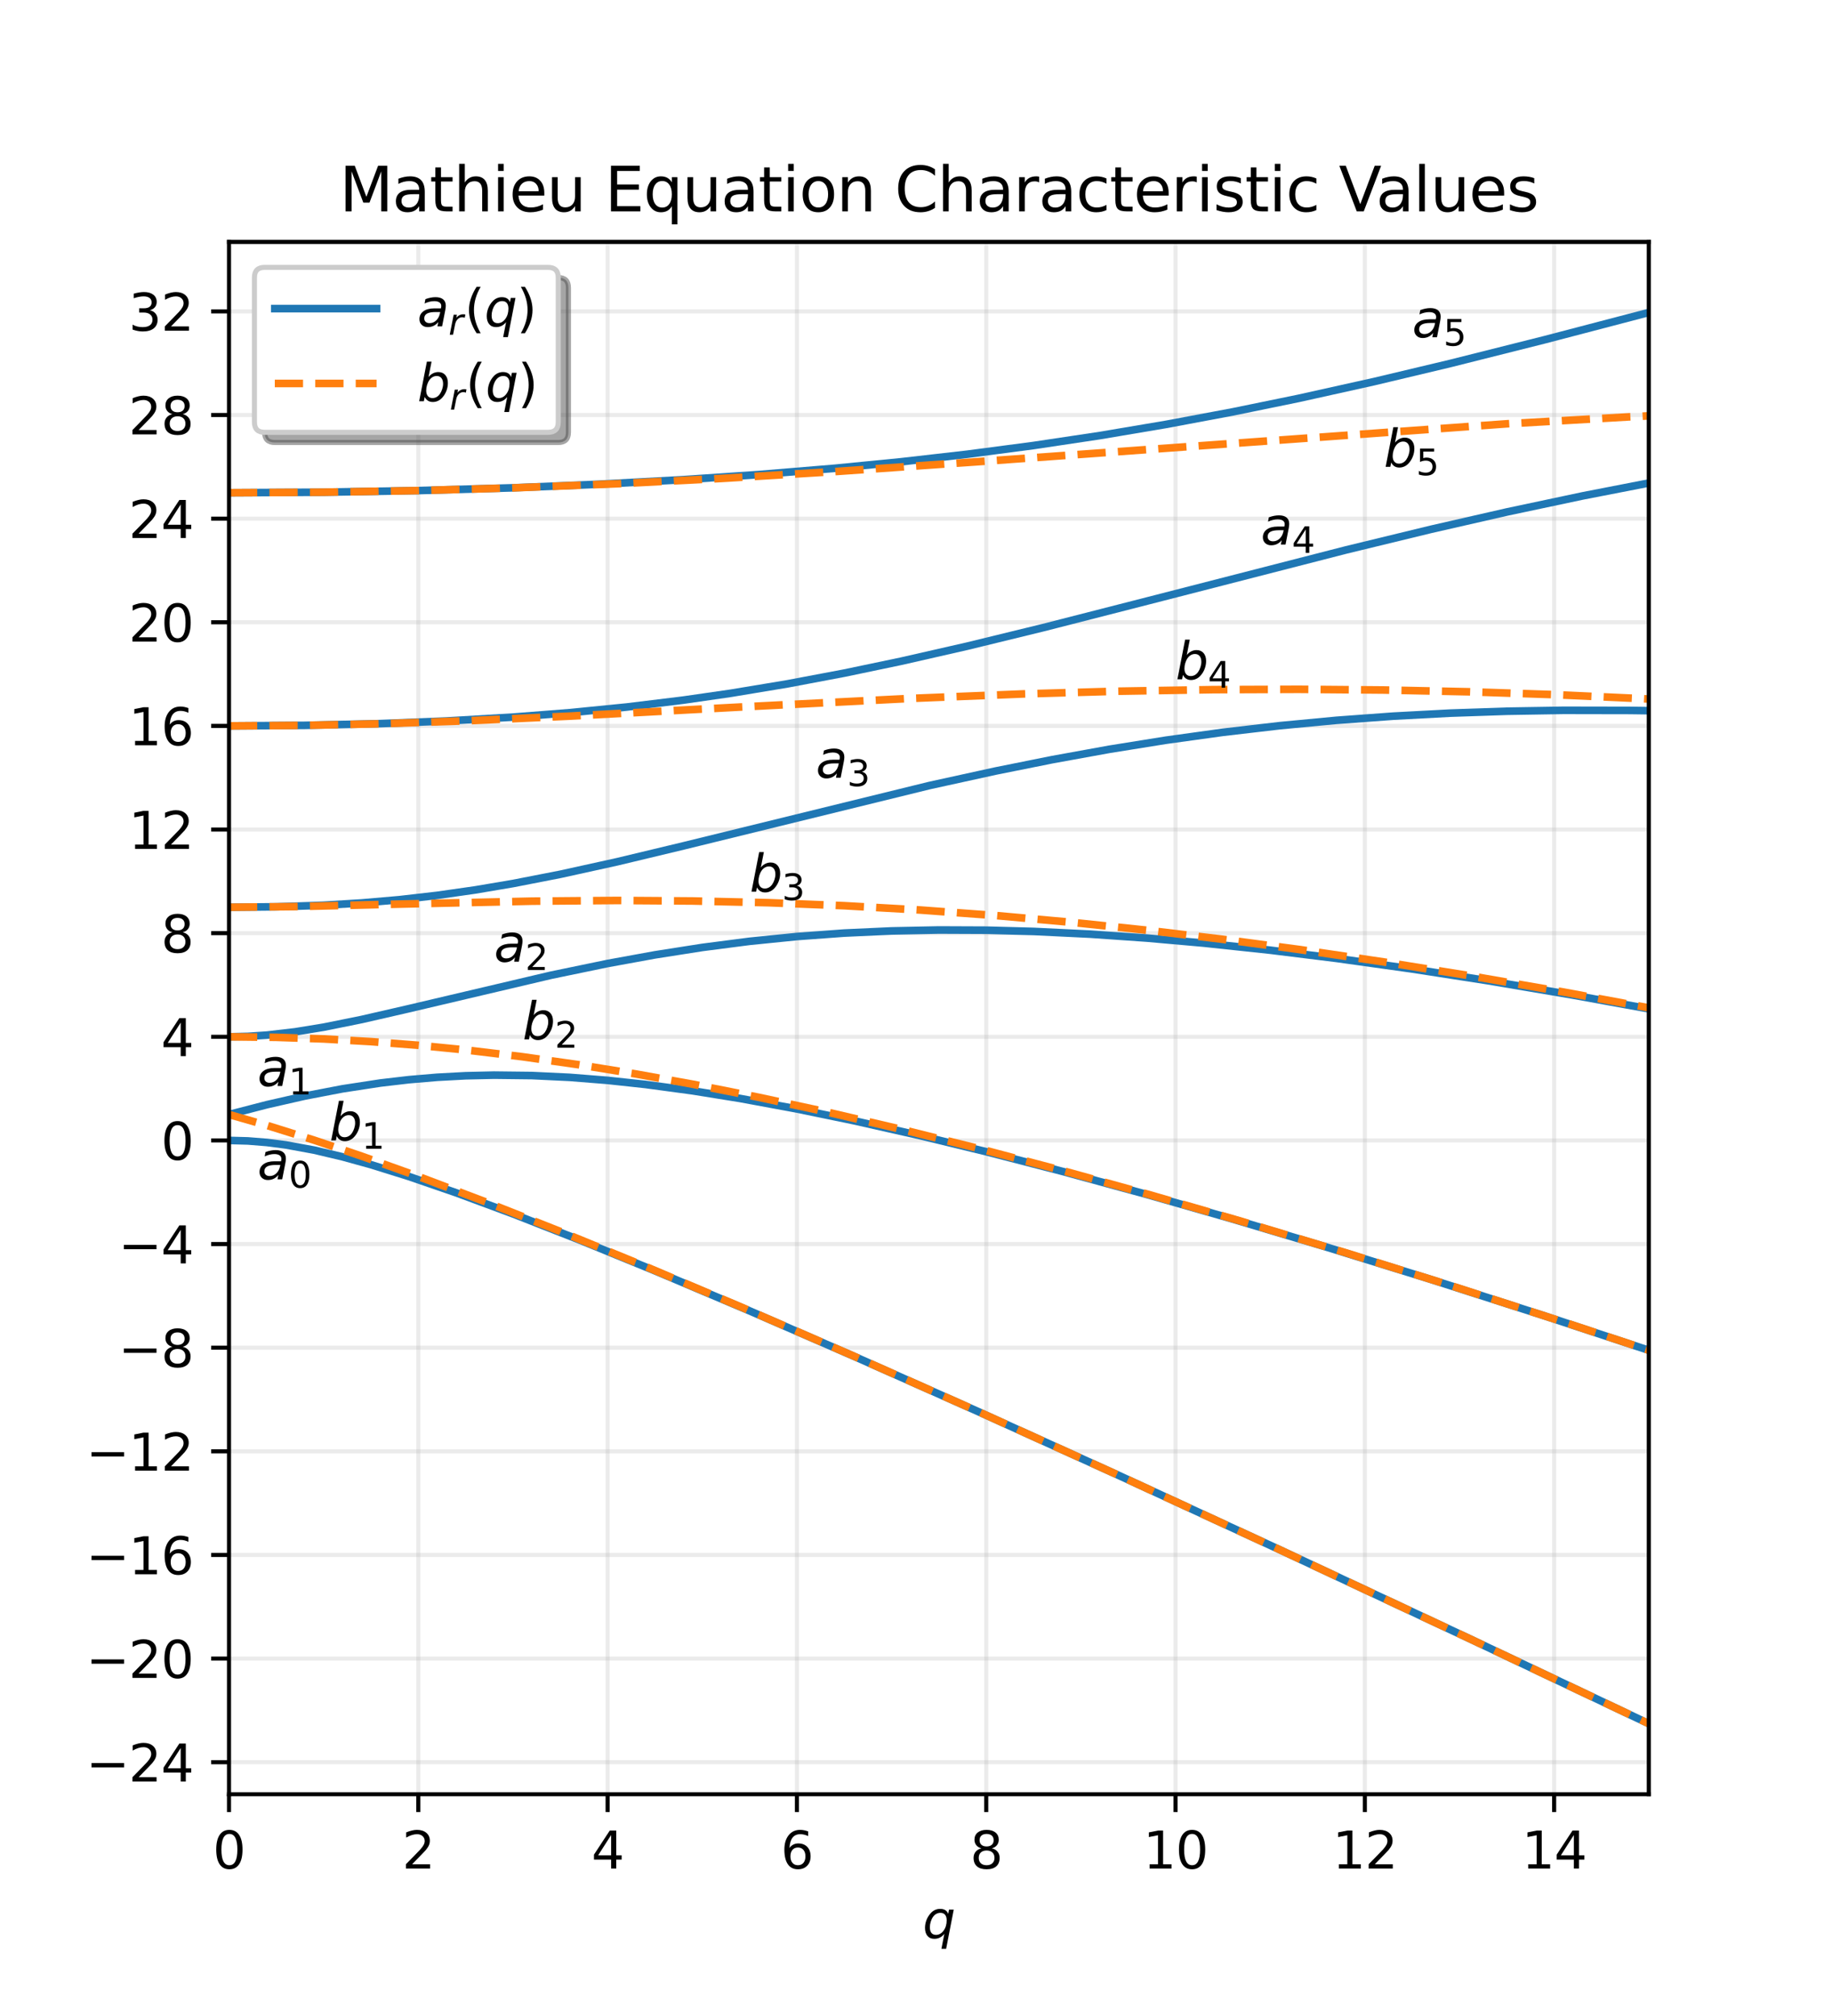 <?xml version="1.0" encoding="utf-8" standalone="no"?>
<!DOCTYPE svg PUBLIC "-//W3C//DTD SVG 1.1//EN"
  "http://www.w3.org/Graphics/SVG/1.1/DTD/svg11.dtd">
<svg xmlns:xlink="http://www.w3.org/1999/xlink" width="360pt" height="396pt" viewBox="0 0 360 396" xmlns="http://www.w3.org/2000/svg" version="1.1">
 <defs>
  <style type="text/css">*{stroke-linejoin: round; stroke-linecap: butt}</style>
 </defs>
 <g id="figure_1">
  <g id="patch_1">
   <path d="M 0 396 
L 360 396 
L 360 0 
L 0 0 
z
" style="fill: #ffffff"/>
  </g>
  <g id="axes_1">
   <g id="patch_2">
    <path d="M 45 352.44 
L 324 352.44 
L 324 47.52 
L 45 47.52 
z
" style="fill: #ffffff"/>
   </g>
   <g id="matplotlib.axis_1">
    <g id="xtick_1">
     <g id="line2d_1">
      <path d="M 45 352.44 
L 45 47.52 
" clip-path="url(#p41edf95cbf)" style="fill: none; stroke: #b0b0b0; stroke-opacity: 0.25; stroke-width: 0.8; stroke-linecap: square"/>
     </g>
     <g id="line2d_2">
      <defs>
       <path id="md16f51b00b" d="M 0 0 
L 0 3.5 
" style="stroke: #000000; stroke-width: 0.8"/>
      </defs>
      <g>
       <use xlink:href="#md16f51b00b" x="45" y="352.44" style="stroke: #000000; stroke-width: 0.8"/>
      </g>
     </g>
     <g id="text_1">
      <!-- 0 -->
      <g transform="translate(41.819 367.038) scale(0.1 -0.1)">
       <defs>
        <path id="DejaVuSans-30" d="M 2034 4250 
Q 1547 4250 1301 3770 
Q 1056 3291 1056 2328 
Q 1056 1369 1301 889 
Q 1547 409 2034 409 
Q 2525 409 2770 889 
Q 3016 1369 3016 2328 
Q 3016 3291 2770 3770 
Q 2525 4250 2034 4250 
z
M 2034 4750 
Q 2819 4750 3233 4129 
Q 3647 3509 3647 2328 
Q 3647 1150 3233 529 
Q 2819 -91 2034 -91 
Q 1250 -91 836 529 
Q 422 1150 422 2328 
Q 422 3509 836 4129 
Q 1250 4750 2034 4750 
z
" transform="scale(0.016)"/>
       </defs>
       <use xlink:href="#DejaVuSans-30"/>
      </g>
     </g>
    </g>
    <g id="xtick_2">
     <g id="line2d_3">
      <path d="M 82.2 352.44 
L 82.2 47.52 
" clip-path="url(#p41edf95cbf)" style="fill: none; stroke: #b0b0b0; stroke-opacity: 0.25; stroke-width: 0.8; stroke-linecap: square"/>
     </g>
     <g id="line2d_4">
      <g>
       <use xlink:href="#md16f51b00b" x="82.2" y="352.44" style="stroke: #000000; stroke-width: 0.8"/>
      </g>
     </g>
     <g id="text_2">
      <!-- 2 -->
      <g transform="translate(79.019 367.038) scale(0.1 -0.1)">
       <defs>
        <path id="DejaVuSans-32" d="M 1228 531 
L 3431 531 
L 3431 0 
L 469 0 
L 469 531 
Q 828 903 1448 1529 
Q 2069 2156 2228 2338 
Q 2531 2678 2651 2914 
Q 2772 3150 2772 3378 
Q 2772 3750 2511 3984 
Q 2250 4219 1831 4219 
Q 1534 4219 1204 4116 
Q 875 4013 500 3803 
L 500 4441 
Q 881 4594 1212 4672 
Q 1544 4750 1819 4750 
Q 2544 4750 2975 4387 
Q 3406 4025 3406 3419 
Q 3406 3131 3298 2873 
Q 3191 2616 2906 2266 
Q 2828 2175 2409 1742 
Q 1991 1309 1228 531 
z
" transform="scale(0.016)"/>
       </defs>
       <use xlink:href="#DejaVuSans-32"/>
      </g>
     </g>
    </g>
    <g id="xtick_3">
     <g id="line2d_5">
      <path d="M 119.4 352.44 
L 119.4 47.52 
" clip-path="url(#p41edf95cbf)" style="fill: none; stroke: #b0b0b0; stroke-opacity: 0.25; stroke-width: 0.8; stroke-linecap: square"/>
     </g>
     <g id="line2d_6">
      <g>
       <use xlink:href="#md16f51b00b" x="119.4" y="352.44" style="stroke: #000000; stroke-width: 0.8"/>
      </g>
     </g>
     <g id="text_3">
      <!-- 4 -->
      <g transform="translate(116.219 367.038) scale(0.1 -0.1)">
       <defs>
        <path id="DejaVuSans-34" d="M 2419 4116 
L 825 1625 
L 2419 1625 
L 2419 4116 
z
M 2253 4666 
L 3047 4666 
L 3047 1625 
L 3713 1625 
L 3713 1100 
L 3047 1100 
L 3047 0 
L 2419 0 
L 2419 1100 
L 313 1100 
L 313 1709 
L 2253 4666 
z
" transform="scale(0.016)"/>
       </defs>
       <use xlink:href="#DejaVuSans-34"/>
      </g>
     </g>
    </g>
    <g id="xtick_4">
     <g id="line2d_7">
      <path d="M 156.6 352.44 
L 156.6 47.52 
" clip-path="url(#p41edf95cbf)" style="fill: none; stroke: #b0b0b0; stroke-opacity: 0.25; stroke-width: 0.8; stroke-linecap: square"/>
     </g>
     <g id="line2d_8">
      <g>
       <use xlink:href="#md16f51b00b" x="156.6" y="352.44" style="stroke: #000000; stroke-width: 0.8"/>
      </g>
     </g>
     <g id="text_4">
      <!-- 6 -->
      <g transform="translate(153.419 367.038) scale(0.1 -0.1)">
       <defs>
        <path id="DejaVuSans-36" d="M 2113 2584 
Q 1688 2584 1439 2293 
Q 1191 2003 1191 1497 
Q 1191 994 1439 701 
Q 1688 409 2113 409 
Q 2538 409 2786 701 
Q 3034 994 3034 1497 
Q 3034 2003 2786 2293 
Q 2538 2584 2113 2584 
z
M 3366 4563 
L 3366 3988 
Q 3128 4100 2886 4159 
Q 2644 4219 2406 4219 
Q 1781 4219 1451 3797 
Q 1122 3375 1075 2522 
Q 1259 2794 1537 2939 
Q 1816 3084 2150 3084 
Q 2853 3084 3261 2657 
Q 3669 2231 3669 1497 
Q 3669 778 3244 343 
Q 2819 -91 2113 -91 
Q 1303 -91 875 529 
Q 447 1150 447 2328 
Q 447 3434 972 4092 
Q 1497 4750 2381 4750 
Q 2619 4750 2861 4703 
Q 3103 4656 3366 4563 
z
" transform="scale(0.016)"/>
       </defs>
       <use xlink:href="#DejaVuSans-36"/>
      </g>
     </g>
    </g>
    <g id="xtick_5">
     <g id="line2d_9">
      <path d="M 193.8 352.44 
L 193.8 47.52 
" clip-path="url(#p41edf95cbf)" style="fill: none; stroke: #b0b0b0; stroke-opacity: 0.25; stroke-width: 0.8; stroke-linecap: square"/>
     </g>
     <g id="line2d_10">
      <g>
       <use xlink:href="#md16f51b00b" x="193.8" y="352.44" style="stroke: #000000; stroke-width: 0.8"/>
      </g>
     </g>
     <g id="text_5">
      <!-- 8 -->
      <g transform="translate(190.619 367.038) scale(0.1 -0.1)">
       <defs>
        <path id="DejaVuSans-38" d="M 2034 2216 
Q 1584 2216 1326 1975 
Q 1069 1734 1069 1313 
Q 1069 891 1326 650 
Q 1584 409 2034 409 
Q 2484 409 2743 651 
Q 3003 894 3003 1313 
Q 3003 1734 2745 1975 
Q 2488 2216 2034 2216 
z
M 1403 2484 
Q 997 2584 770 2862 
Q 544 3141 544 3541 
Q 544 4100 942 4425 
Q 1341 4750 2034 4750 
Q 2731 4750 3128 4425 
Q 3525 4100 3525 3541 
Q 3525 3141 3298 2862 
Q 3072 2584 2669 2484 
Q 3125 2378 3379 2068 
Q 3634 1759 3634 1313 
Q 3634 634 3220 271 
Q 2806 -91 2034 -91 
Q 1263 -91 848 271 
Q 434 634 434 1313 
Q 434 1759 690 2068 
Q 947 2378 1403 2484 
z
M 1172 3481 
Q 1172 3119 1398 2916 
Q 1625 2713 2034 2713 
Q 2441 2713 2670 2916 
Q 2900 3119 2900 3481 
Q 2900 3844 2670 4047 
Q 2441 4250 2034 4250 
Q 1625 4250 1398 4047 
Q 1172 3844 1172 3481 
z
" transform="scale(0.016)"/>
       </defs>
       <use xlink:href="#DejaVuSans-38"/>
      </g>
     </g>
    </g>
    <g id="xtick_6">
     <g id="line2d_11">
      <path d="M 231 352.44 
L 231 47.52 
" clip-path="url(#p41edf95cbf)" style="fill: none; stroke: #b0b0b0; stroke-opacity: 0.25; stroke-width: 0.8; stroke-linecap: square"/>
     </g>
     <g id="line2d_12">
      <g>
       <use xlink:href="#md16f51b00b" x="231" y="352.44" style="stroke: #000000; stroke-width: 0.8"/>
      </g>
     </g>
     <g id="text_6">
      <!-- 10 -->
      <g transform="translate(224.637 367.038) scale(0.1 -0.1)">
       <defs>
        <path id="DejaVuSans-31" d="M 794 531 
L 1825 531 
L 1825 4091 
L 703 3866 
L 703 4441 
L 1819 4666 
L 2450 4666 
L 2450 531 
L 3481 531 
L 3481 0 
L 794 0 
L 794 531 
z
" transform="scale(0.016)"/>
       </defs>
       <use xlink:href="#DejaVuSans-31"/>
       <use xlink:href="#DejaVuSans-30" x="63.623"/>
      </g>
     </g>
    </g>
    <g id="xtick_7">
     <g id="line2d_13">
      <path d="M 268.2 352.44 
L 268.2 47.52 
" clip-path="url(#p41edf95cbf)" style="fill: none; stroke: #b0b0b0; stroke-opacity: 0.25; stroke-width: 0.8; stroke-linecap: square"/>
     </g>
     <g id="line2d_14">
      <g>
       <use xlink:href="#md16f51b00b" x="268.2" y="352.44" style="stroke: #000000; stroke-width: 0.8"/>
      </g>
     </g>
     <g id="text_7">
      <!-- 12 -->
      <g transform="translate(261.837 367.038) scale(0.1 -0.1)">
       <use xlink:href="#DejaVuSans-31"/>
       <use xlink:href="#DejaVuSans-32" x="63.623"/>
      </g>
     </g>
    </g>
    <g id="xtick_8">
     <g id="line2d_15">
      <path d="M 305.4 352.44 
L 305.4 47.52 
" clip-path="url(#p41edf95cbf)" style="fill: none; stroke: #b0b0b0; stroke-opacity: 0.25; stroke-width: 0.8; stroke-linecap: square"/>
     </g>
     <g id="line2d_16">
      <g>
       <use xlink:href="#md16f51b00b" x="305.4" y="352.44" style="stroke: #000000; stroke-width: 0.8"/>
      </g>
     </g>
     <g id="text_8">
      <!-- 14 -->
      <g transform="translate(299.038 367.038) scale(0.1 -0.1)">
       <use xlink:href="#DejaVuSans-31"/>
       <use xlink:href="#DejaVuSans-34" x="63.623"/>
      </g>
     </g>
    </g>
    <g id="text_9">
     <!-- $q$ -->
     <g transform="translate(181.3 380.696) scale(0.1 -0.1)">
      <defs>
       <path id="DejaVuSans-Oblique-71" d="M 2669 525 
Q 2438 222 2123 65 
Q 1809 -91 1428 -91 
Q 897 -91 595 267 
Q 294 625 294 1253 
Q 294 1759 480 2231 
Q 666 2703 1013 3078 
Q 1238 3322 1530 3453 
Q 1822 3584 2144 3584 
Q 2531 3584 2781 3431 
Q 3031 3278 3144 2969 
L 3244 3494 
L 3822 3494 
L 2888 -1319 
L 2309 -1319 
L 2669 525 
z
M 891 1338 
Q 891 875 1084 633 
Q 1278 391 1644 391 
Q 2188 391 2572 911 
Q 2956 1431 2956 2175 
Q 2956 2625 2757 2864 
Q 2559 3103 2188 3103 
Q 1916 3103 1684 2976 
Q 1453 2850 1281 2606 
Q 1100 2350 995 2006 
Q 891 1663 891 1338 
z
" transform="scale(0.016)"/>
      </defs>
      <use xlink:href="#DejaVuSans-Oblique-71"/>
     </g>
    </g>
   </g>
   <g id="matplotlib.axis_2">
    <g id="ytick_1">
     <g id="line2d_17">
      <path d="M 45 346.147 
L 324 346.147 
" clip-path="url(#p41edf95cbf)" style="fill: none; stroke: #b0b0b0; stroke-opacity: 0.25; stroke-width: 0.8; stroke-linecap: square"/>
     </g>
     <g id="line2d_18">
      <defs>
       <path id="m60cddc9822" d="M 0 0 
L -3.5 0 
" style="stroke: #000000; stroke-width: 0.8"/>
      </defs>
      <g>
       <use xlink:href="#m60cddc9822" x="45" y="346.147" style="stroke: #000000; stroke-width: 0.8"/>
      </g>
     </g>
     <g id="text_10">
      <!-- −24 -->
      <g transform="translate(16.895 349.946) scale(0.1 -0.1)">
       <defs>
        <path id="DejaVuSans-2212" d="M 678 2272 
L 4684 2272 
L 4684 1741 
L 678 1741 
L 678 2272 
z
" transform="scale(0.016)"/>
       </defs>
       <use xlink:href="#DejaVuSans-2212"/>
       <use xlink:href="#DejaVuSans-32" x="83.789"/>
       <use xlink:href="#DejaVuSans-34" x="147.412"/>
      </g>
     </g>
    </g>
    <g id="ytick_2">
     <g id="line2d_19">
      <path d="M 45 325.791 
L 324 325.791 
" clip-path="url(#p41edf95cbf)" style="fill: none; stroke: #b0b0b0; stroke-opacity: 0.25; stroke-width: 0.8; stroke-linecap: square"/>
     </g>
     <g id="line2d_20">
      <g>
       <use xlink:href="#m60cddc9822" x="45" y="325.791" style="stroke: #000000; stroke-width: 0.8"/>
      </g>
     </g>
     <g id="text_11">
      <!-- −20 -->
      <g transform="translate(16.895 329.59) scale(0.1 -0.1)">
       <use xlink:href="#DejaVuSans-2212"/>
       <use xlink:href="#DejaVuSans-32" x="83.789"/>
       <use xlink:href="#DejaVuSans-30" x="147.412"/>
      </g>
     </g>
    </g>
    <g id="ytick_3">
     <g id="line2d_21">
      <path d="M 45 305.435 
L 324 305.435 
" clip-path="url(#p41edf95cbf)" style="fill: none; stroke: #b0b0b0; stroke-opacity: 0.25; stroke-width: 0.8; stroke-linecap: square"/>
     </g>
     <g id="line2d_22">
      <g>
       <use xlink:href="#m60cddc9822" x="45" y="305.435" style="stroke: #000000; stroke-width: 0.8"/>
      </g>
     </g>
     <g id="text_12">
      <!-- −16 -->
      <g transform="translate(16.895 309.235) scale(0.1 -0.1)">
       <use xlink:href="#DejaVuSans-2212"/>
       <use xlink:href="#DejaVuSans-31" x="83.789"/>
       <use xlink:href="#DejaVuSans-36" x="147.412"/>
      </g>
     </g>
    </g>
    <g id="ytick_4">
     <g id="line2d_23">
      <path d="M 45 285.08 
L 324 285.08 
" clip-path="url(#p41edf95cbf)" style="fill: none; stroke: #b0b0b0; stroke-opacity: 0.25; stroke-width: 0.8; stroke-linecap: square"/>
     </g>
     <g id="line2d_24">
      <g>
       <use xlink:href="#m60cddc9822" x="45" y="285.08" style="stroke: #000000; stroke-width: 0.8"/>
      </g>
     </g>
     <g id="text_13">
      <!-- −12 -->
      <g transform="translate(16.895 288.879) scale(0.1 -0.1)">
       <use xlink:href="#DejaVuSans-2212"/>
       <use xlink:href="#DejaVuSans-31" x="83.789"/>
       <use xlink:href="#DejaVuSans-32" x="147.412"/>
      </g>
     </g>
    </g>
    <g id="ytick_5">
     <g id="line2d_25">
      <path d="M 45 264.724 
L 324 264.724 
" clip-path="url(#p41edf95cbf)" style="fill: none; stroke: #b0b0b0; stroke-opacity: 0.25; stroke-width: 0.8; stroke-linecap: square"/>
     </g>
     <g id="line2d_26">
      <g>
       <use xlink:href="#m60cddc9822" x="45" y="264.724" style="stroke: #000000; stroke-width: 0.8"/>
      </g>
     </g>
     <g id="text_14">
      <!-- −8 -->
      <g transform="translate(23.258 268.523) scale(0.1 -0.1)">
       <use xlink:href="#DejaVuSans-2212"/>
       <use xlink:href="#DejaVuSans-38" x="83.789"/>
      </g>
     </g>
    </g>
    <g id="ytick_6">
     <g id="line2d_27">
      <path d="M 45 244.368 
L 324 244.368 
" clip-path="url(#p41edf95cbf)" style="fill: none; stroke: #b0b0b0; stroke-opacity: 0.25; stroke-width: 0.8; stroke-linecap: square"/>
     </g>
     <g id="line2d_28">
      <g>
       <use xlink:href="#m60cddc9822" x="45" y="244.368" style="stroke: #000000; stroke-width: 0.8"/>
      </g>
     </g>
     <g id="text_15">
      <!-- −4 -->
      <g transform="translate(23.258 248.167) scale(0.1 -0.1)">
       <use xlink:href="#DejaVuSans-2212"/>
       <use xlink:href="#DejaVuSans-34" x="83.789"/>
      </g>
     </g>
    </g>
    <g id="ytick_7">
     <g id="line2d_29">
      <path d="M 45 224.012 
L 324 224.012 
" clip-path="url(#p41edf95cbf)" style="fill: none; stroke: #b0b0b0; stroke-opacity: 0.25; stroke-width: 0.8; stroke-linecap: square"/>
     </g>
     <g id="line2d_30">
      <g>
       <use xlink:href="#m60cddc9822" x="45" y="224.012" style="stroke: #000000; stroke-width: 0.8"/>
      </g>
     </g>
     <g id="text_16">
      <!-- 0 -->
      <g transform="translate(31.637 227.811) scale(0.1 -0.1)">
       <use xlink:href="#DejaVuSans-30"/>
      </g>
     </g>
    </g>
    <g id="ytick_8">
     <g id="line2d_31">
      <path d="M 45 203.656 
L 324 203.656 
" clip-path="url(#p41edf95cbf)" style="fill: none; stroke: #b0b0b0; stroke-opacity: 0.25; stroke-width: 0.8; stroke-linecap: square"/>
     </g>
     <g id="line2d_32">
      <g>
       <use xlink:href="#m60cddc9822" x="45" y="203.656" style="stroke: #000000; stroke-width: 0.8"/>
      </g>
     </g>
     <g id="text_17">
      <!-- 4 -->
      <g transform="translate(31.637 207.455) scale(0.1 -0.1)">
       <use xlink:href="#DejaVuSans-34"/>
      </g>
     </g>
    </g>
    <g id="ytick_9">
     <g id="line2d_33">
      <path d="M 45 183.3 
L 324 183.3 
" clip-path="url(#p41edf95cbf)" style="fill: none; stroke: #b0b0b0; stroke-opacity: 0.25; stroke-width: 0.8; stroke-linecap: square"/>
     </g>
     <g id="line2d_34">
      <g>
       <use xlink:href="#m60cddc9822" x="45" y="183.3" style="stroke: #000000; stroke-width: 0.8"/>
      </g>
     </g>
     <g id="text_18">
      <!-- 8 -->
      <g transform="translate(31.637 187.1) scale(0.1 -0.1)">
       <use xlink:href="#DejaVuSans-38"/>
      </g>
     </g>
    </g>
    <g id="ytick_10">
     <g id="line2d_35">
      <path d="M 45 162.945 
L 324 162.945 
" clip-path="url(#p41edf95cbf)" style="fill: none; stroke: #b0b0b0; stroke-opacity: 0.25; stroke-width: 0.8; stroke-linecap: square"/>
     </g>
     <g id="line2d_36">
      <g>
       <use xlink:href="#m60cddc9822" x="45" y="162.945" style="stroke: #000000; stroke-width: 0.8"/>
      </g>
     </g>
     <g id="text_19">
      <!-- 12 -->
      <g transform="translate(25.275 166.744) scale(0.1 -0.1)">
       <use xlink:href="#DejaVuSans-31"/>
       <use xlink:href="#DejaVuSans-32" x="63.623"/>
      </g>
     </g>
    </g>
    <g id="ytick_11">
     <g id="line2d_37">
      <path d="M 45 142.589 
L 324 142.589 
" clip-path="url(#p41edf95cbf)" style="fill: none; stroke: #b0b0b0; stroke-opacity: 0.25; stroke-width: 0.8; stroke-linecap: square"/>
     </g>
     <g id="line2d_38">
      <g>
       <use xlink:href="#m60cddc9822" x="45" y="142.589" style="stroke: #000000; stroke-width: 0.8"/>
      </g>
     </g>
     <g id="text_20">
      <!-- 16 -->
      <g transform="translate(25.275 146.388) scale(0.1 -0.1)">
       <use xlink:href="#DejaVuSans-31"/>
       <use xlink:href="#DejaVuSans-36" x="63.623"/>
      </g>
     </g>
    </g>
    <g id="ytick_12">
     <g id="line2d_39">
      <path d="M 45 122.233 
L 324 122.233 
" clip-path="url(#p41edf95cbf)" style="fill: none; stroke: #b0b0b0; stroke-opacity: 0.25; stroke-width: 0.8; stroke-linecap: square"/>
     </g>
     <g id="line2d_40">
      <g>
       <use xlink:href="#m60cddc9822" x="45" y="122.233" style="stroke: #000000; stroke-width: 0.8"/>
      </g>
     </g>
     <g id="text_21">
      <!-- 20 -->
      <g transform="translate(25.275 126.032) scale(0.1 -0.1)">
       <use xlink:href="#DejaVuSans-32"/>
       <use xlink:href="#DejaVuSans-30" x="63.623"/>
      </g>
     </g>
    </g>
    <g id="ytick_13">
     <g id="line2d_41">
      <path d="M 45 101.877 
L 324 101.877 
" clip-path="url(#p41edf95cbf)" style="fill: none; stroke: #b0b0b0; stroke-opacity: 0.25; stroke-width: 0.8; stroke-linecap: square"/>
     </g>
     <g id="line2d_42">
      <g>
       <use xlink:href="#m60cddc9822" x="45" y="101.877" style="stroke: #000000; stroke-width: 0.8"/>
      </g>
     </g>
     <g id="text_22">
      <!-- 24 -->
      <g transform="translate(25.275 105.676) scale(0.1 -0.1)">
       <use xlink:href="#DejaVuSans-32"/>
       <use xlink:href="#DejaVuSans-34" x="63.623"/>
      </g>
     </g>
    </g>
    <g id="ytick_14">
     <g id="line2d_43">
      <path d="M 45 81.521 
L 324 81.521 
" clip-path="url(#p41edf95cbf)" style="fill: none; stroke: #b0b0b0; stroke-opacity: 0.25; stroke-width: 0.8; stroke-linecap: square"/>
     </g>
     <g id="line2d_44">
      <g>
       <use xlink:href="#m60cddc9822" x="45" y="81.521" style="stroke: #000000; stroke-width: 0.8"/>
      </g>
     </g>
     <g id="text_23">
      <!-- 28 -->
      <g transform="translate(25.275 85.32) scale(0.1 -0.1)">
       <use xlink:href="#DejaVuSans-32"/>
       <use xlink:href="#DejaVuSans-38" x="63.623"/>
      </g>
     </g>
    </g>
    <g id="ytick_15">
     <g id="line2d_45">
      <path d="M 45 61.165 
L 324 61.165 
" clip-path="url(#p41edf95cbf)" style="fill: none; stroke: #b0b0b0; stroke-opacity: 0.25; stroke-width: 0.8; stroke-linecap: square"/>
     </g>
     <g id="line2d_46">
      <g>
       <use xlink:href="#m60cddc9822" x="45" y="61.165" style="stroke: #000000; stroke-width: 0.8"/>
      </g>
     </g>
     <g id="text_24">
      <!-- 32 -->
      <g transform="translate(25.275 64.965) scale(0.1 -0.1)">
       <defs>
        <path id="DejaVuSans-33" d="M 2597 2516 
Q 3050 2419 3304 2112 
Q 3559 1806 3559 1356 
Q 3559 666 3084 287 
Q 2609 -91 1734 -91 
Q 1441 -91 1130 -33 
Q 819 25 488 141 
L 488 750 
Q 750 597 1062 519 
Q 1375 441 1716 441 
Q 2309 441 2620 675 
Q 2931 909 2931 1356 
Q 2931 1769 2642 2001 
Q 2353 2234 1838 2234 
L 1294 2234 
L 1294 2753 
L 1863 2753 
Q 2328 2753 2575 2939 
Q 2822 3125 2822 3475 
Q 2822 3834 2567 4026 
Q 2313 4219 1838 4219 
Q 1578 4219 1281 4162 
Q 984 4106 628 3988 
L 628 4550 
Q 988 4650 1302 4700 
Q 1616 4750 1894 4750 
Q 2613 4750 3031 4423 
Q 3450 4097 3450 3541 
Q 3450 3153 3228 2886 
Q 3006 2619 2597 2516 
z
" transform="scale(0.016)"/>
       </defs>
       <use xlink:href="#DejaVuSans-33"/>
       <use xlink:href="#DejaVuSans-32" x="63.623"/>
      </g>
     </g>
    </g>
   </g>
   <g id="line2d_47">
    <path d="M 45 224.012 
L 48.72 224.113 
L 52.44 224.412 
L 56.16 224.895 
L 61.74 225.918 
L 67.32 227.236 
L 72.9 228.779 
L 80.34 231.1 
L 89.64 234.299 
L 100.8 238.436 
L 113.82 243.54 
L 128.7 249.625 
L 147.3 257.494 
L 167.76 266.393 
L 191.94 277.153 
L 219.84 289.813 
L 251.46 304.405 
L 288.66 321.827 
L 324 338.58 
L 324 338.58 
" clip-path="url(#p41edf95cbf)" style="fill: none; stroke: #1f77b4; stroke-width: 1.5; stroke-linecap: square"/>
   </g>
   <g id="line2d_48">
    <path d="M 45 218.923 
L 52.44 216.994 
L 59.88 215.301 
L 67.32 213.872 
L 74.76 212.734 
L 80.34 212.082 
L 85.92 211.608 
L 91.5 211.31 
L 97.08 211.185 
L 104.52 211.271 
L 111.96 211.624 
L 119.4 212.216 
L 126.84 213.018 
L 136.14 214.274 
L 145.44 215.771 
L 156.6 217.833 
L 167.76 220.134 
L 180.78 223.07 
L 193.8 226.231 
L 208.68 230.074 
L 225.42 234.646 
L 242.16 239.441 
L 260.76 244.991 
L 281.22 251.33 
L 303.54 258.486 
L 324 265.238 
L 324 265.238 
" clip-path="url(#p41edf95cbf)" style="fill: none; stroke: #1f77b4; stroke-width: 1.5; stroke-linecap: square"/>
   </g>
   <g id="line2d_49">
    <path d="M 45 218.923 
L 52.44 221.055 
L 61.74 223.963 
L 71.04 227.094 
L 82.2 231.089 
L 95.22 236.009 
L 110.1 241.895 
L 126.84 248.773 
L 145.44 256.658 
L 167.76 266.376 
L 191.94 277.145 
L 219.84 289.81 
L 251.46 304.403 
L 288.66 321.826 
L 324 338.58 
L 324 338.58 
" clip-path="url(#p41edf95cbf)" style="fill: none; stroke-dasharray: 5.55,2.4; stroke-dashoffset: 0; stroke: #ff7f0e; stroke-width: 1.5"/>
   </g>
   <g id="line2d_50">
    <path d="M 45 203.656 
L 48.72 203.572 
L 52.44 203.324 
L 58.02 202.678 
L 63.6 201.767 
L 71.04 200.266 
L 80.34 198.133 
L 108.24 191.571 
L 119.4 189.259 
L 128.7 187.562 
L 138 186.104 
L 147.3 184.901 
L 156.6 183.962 
L 165.9 183.284 
L 175.2 182.86 
L 184.5 182.675 
L 193.8 182.714 
L 203.1 182.958 
L 214.26 183.495 
L 225.42 184.27 
L 236.58 185.257 
L 249.6 186.644 
L 262.62 188.255 
L 277.5 190.335 
L 292.38 192.64 
L 309.12 195.469 
L 324 198.17 
L 324 198.17 
" clip-path="url(#p41edf95cbf)" style="fill: none; stroke: #1f77b4; stroke-width: 1.5; stroke-linecap: square"/>
   </g>
   <g id="line2d_51">
    <path d="M 45 203.656 
L 54.3 203.762 
L 63.6 204.078 
L 72.9 204.601 
L 82.2 205.324 
L 91.5 206.239 
L 102.66 207.576 
L 113.82 209.157 
L 124.98 210.963 
L 136.14 212.974 
L 149.16 215.556 
L 162.18 218.365 
L 177.06 221.824 
L 191.94 225.517 
L 208.68 229.917 
L 225.42 234.546 
L 244.02 239.924 
L 264.48 246.089 
L 284.94 252.483 
L 307.26 259.687 
L 324 265.229 
L 324 265.229 
" clip-path="url(#p41edf95cbf)" style="fill: none; stroke-dasharray: 5.55,2.4; stroke-dashoffset: 0; stroke: #ff7f0e; stroke-width: 1.5"/>
   </g>
   <g id="line2d_52">
    <path d="M 45 178.211 
L 54.3 178.122 
L 63.6 177.813 
L 71.04 177.369 
L 78.48 176.727 
L 85.92 175.874 
L 93.36 174.811 
L 100.8 173.552 
L 110.1 171.737 
L 121.26 169.281 
L 134.28 166.162 
L 182.64 154.302 
L 195.66 151.448 
L 206.82 149.208 
L 217.98 147.184 
L 229.14 145.394 
L 240.3 143.847 
L 251.46 142.547 
L 262.62 141.492 
L 273.78 140.674 
L 284.94 140.083 
L 296.1 139.705 
L 307.26 139.526 
L 320.28 139.55 
L 324 139.6 
L 324 139.6 
" clip-path="url(#p41edf95cbf)" style="fill: none; stroke: #1f77b4; stroke-width: 1.5; stroke-linecap: square"/>
   </g>
   <g id="line2d_53">
    <path d="M 45 178.211 
L 58.02 178.082 
L 78.48 177.593 
L 104.52 177.015 
L 121.26 176.878 
L 136.14 176.98 
L 151.02 177.319 
L 165.9 177.907 
L 180.78 178.748 
L 195.66 179.837 
L 210.54 181.168 
L 225.42 182.729 
L 240.3 184.508 
L 255.18 186.492 
L 271.92 188.953 
L 288.66 191.64 
L 307.26 194.867 
L 324 197.974 
L 324 197.974 
" clip-path="url(#p41edf95cbf)" style="fill: none; stroke-dasharray: 5.55,2.4; stroke-dashoffset: 0; stroke: #ff7f0e; stroke-width: 1.5"/>
   </g>
   <g id="line2d_54">
    <path d="M 45 142.589 
L 59.88 142.479 
L 74.76 142.138 
L 87.78 141.622 
L 100.8 140.865 
L 111.96 139.992 
L 123.12 138.885 
L 134.28 137.522 
L 143.58 136.182 
L 154.74 134.329 
L 165.9 132.222 
L 177.06 129.887 
L 190.08 126.922 
L 204.96 123.294 
L 225.42 118.061 
L 264.48 108.029 
L 281.22 103.967 
L 296.1 100.569 
L 310.98 97.414 
L 324 94.879 
L 324 94.879 
" clip-path="url(#p41edf95cbf)" style="fill: none; stroke: #1f77b4; stroke-width: 1.5; stroke-linecap: square"/>
   </g>
   <g id="line2d_55">
    <path d="M 45 142.589 
L 59.88 142.481 
L 74.76 142.166 
L 91.5 141.597 
L 111.96 140.669 
L 147.3 138.785 
L 178.92 137.193 
L 201.24 136.302 
L 219.84 135.771 
L 238.44 135.465 
L 255.18 135.398 
L 271.92 135.537 
L 288.66 135.887 
L 305.4 136.446 
L 322.14 137.212 
L 324 137.31 
L 324 137.31 
" clip-path="url(#p41edf95cbf)" style="fill: none; stroke-dasharray: 5.55,2.4; stroke-dashoffset: 0; stroke: #ff7f0e; stroke-width: 1.5"/>
   </g>
   <g id="line2d_56">
    <path d="M 45 96.788 
L 63.6 96.682 
L 82.2 96.362 
L 100.8 95.82 
L 117.54 95.128 
L 134.28 94.222 
L 149.16 93.214 
L 164.04 91.986 
L 177.06 90.71 
L 190.08 89.224 
L 203.1 87.512 
L 216.12 85.56 
L 229.14 83.363 
L 242.16 80.923 
L 255.18 78.253 
L 270.06 74.947 
L 284.94 71.408 
L 303.54 66.733 
L 324 61.38 
L 324 61.38 
" clip-path="url(#p41edf95cbf)" style="fill: none; stroke: #1f77b4; stroke-width: 1.5; stroke-linecap: square"/>
   </g>
   <g id="line2d_57">
    <path d="M 45 96.788 
L 63.6 96.682 
L 82.2 96.364 
L 100.8 95.836 
L 121.26 95.022 
L 141.72 93.984 
L 164.04 92.634 
L 191.94 90.709 
L 296.1 83.248 
L 320.28 81.875 
L 324 81.685 
L 324 81.685 
" clip-path="url(#p41edf95cbf)" style="fill: none; stroke-dasharray: 5.55,2.4; stroke-dashoffset: 0; stroke: #ff7f0e; stroke-width: 1.5"/>
   </g>
   <g id="patch_3">
    <path d="M 45 352.44 
L 45 47.52 
" style="fill: none; stroke: #000000; stroke-width: 0.8; stroke-linejoin: miter; stroke-linecap: square"/>
   </g>
   <g id="patch_4">
    <path d="M 324 352.44 
L 324 47.52 
" style="fill: none; stroke: #000000; stroke-width: 0.8; stroke-linejoin: miter; stroke-linecap: square"/>
   </g>
   <g id="patch_5">
    <path d="M 45 352.44 
L 324 352.44 
" style="fill: none; stroke: #000000; stroke-width: 0.8; stroke-linejoin: miter; stroke-linecap: square"/>
   </g>
   <g id="patch_6">
    <path d="M 45 47.52 
L 324 47.52 
" style="fill: none; stroke: #000000; stroke-width: 0.8; stroke-linejoin: miter; stroke-linecap: square"/>
   </g>
   <g id="text_25">
    <!-- $a_0$ -->
    <g transform="translate(50.58 231.645) scale(0.1 -0.1)">
     <defs>
      <path id="DejaVuSans-Oblique-61" d="M 3438 1997 
L 3047 0 
L 2472 0 
L 2578 531 
Q 2325 219 2001 64 
Q 1678 -91 1281 -91 
Q 834 -91 548 182 
Q 263 456 263 884 
Q 263 1497 752 1853 
Q 1241 2209 2100 2209 
L 2900 2209 
L 2931 2363 
Q 2938 2388 2941 2417 
Q 2944 2447 2944 2509 
Q 2944 2788 2717 2942 
Q 2491 3097 2081 3097 
Q 1800 3097 1504 3025 
Q 1209 2953 897 2809 
L 997 3341 
Q 1322 3463 1633 3523 
Q 1944 3584 2234 3584 
Q 2853 3584 3176 3315 
Q 3500 3047 3500 2534 
Q 3500 2431 3484 2292 
Q 3469 2153 3438 1997 
z
M 2816 1759 
L 2241 1759 
Q 1534 1759 1195 1570 
Q 856 1381 856 984 
Q 856 709 1029 553 
Q 1203 397 1509 397 
Q 1978 397 2328 733 
Q 2678 1069 2791 1631 
L 2816 1759 
z
" transform="scale(0.016)"/>
     </defs>
     <use xlink:href="#DejaVuSans-Oblique-61"/>
     <use xlink:href="#DejaVuSans-30" transform="translate(61.279 -16.406) scale(0.7)"/>
    </g>
   </g>
   <g id="text_26">
    <!-- $b_1$ -->
    <g transform="translate(64.716 224.012) scale(0.1 -0.1)">
     <defs>
      <path id="DejaVuSans-Oblique-62" d="M 3169 2138 
Q 3169 2591 2961 2847 
Q 2753 3103 2388 3103 
Q 2122 3103 1889 2973 
Q 1656 2844 1484 2597 
Q 1303 2338 1198 1995 
Q 1094 1653 1094 1313 
Q 1094 881 1298 636 
Q 1503 391 1863 391 
Q 2134 391 2365 517 
Q 2597 644 2772 891 
Q 2950 1147 3059 1487 
Q 3169 1828 3169 2138 
z
M 1381 2969 
Q 1594 3256 1914 3420 
Q 2234 3584 2584 3584 
Q 3122 3584 3439 3221 
Q 3756 2859 3756 2241 
Q 3756 1734 3570 1259 
Q 3384 784 3041 416 
Q 2816 172 2522 40 
Q 2228 -91 1906 -91 
Q 1566 -91 1316 65 
Q 1066 222 909 531 
L 806 0 
L 231 0 
L 1178 4863 
L 1753 4863 
L 1381 2969 
z
" transform="scale(0.016)"/>
     </defs>
     <use xlink:href="#DejaVuSans-Oblique-62" transform="translate(0 0.016)"/>
     <use xlink:href="#DejaVuSans-31" transform="translate(63.477 -16.391) scale(0.7)"/>
    </g>
   </g>
   <g id="text_27">
    <!-- $a_1$ -->
    <g transform="translate(50.58 213.325) scale(0.1 -0.1)">
     <use xlink:href="#DejaVuSans-Oblique-61"/>
     <use xlink:href="#DejaVuSans-31" transform="translate(61.279 -16.406) scale(0.7)"/>
    </g>
   </g>
   <g id="text_28">
    <!-- $b_2$ -->
    <g transform="translate(102.66 204.165) scale(0.1 -0.1)">
     <use xlink:href="#DejaVuSans-Oblique-62" transform="translate(0 0.016)"/>
     <use xlink:href="#DejaVuSans-32" transform="translate(63.477 -16.391) scale(0.7)"/>
    </g>
   </g>
   <g id="text_29">
    <!-- $a_2$ -->
    <g transform="translate(97.08 188.898) scale(0.1 -0.1)">
     <use xlink:href="#DejaVuSans-Oblique-61"/>
     <use xlink:href="#DejaVuSans-32" transform="translate(61.279 -16.406) scale(0.7)"/>
    </g>
   </g>
   <g id="text_30">
    <!-- $b_3$ -->
    <g transform="translate(147.3 175.158) scale(0.1 -0.1)">
     <use xlink:href="#DejaVuSans-Oblique-62" transform="translate(0 0.016)"/>
     <use xlink:href="#DejaVuSans-33" transform="translate(63.477 -16.391) scale(0.7)"/>
    </g>
   </g>
   <g id="text_31">
    <!-- $a_3$ -->
    <g transform="translate(160.32 152.767) scale(0.1 -0.1)">
     <use xlink:href="#DejaVuSans-Oblique-61"/>
     <use xlink:href="#DejaVuSans-33" transform="translate(61.279 -16.406) scale(0.7)"/>
    </g>
   </g>
   <g id="text_32">
    <!-- $b_4$ -->
    <g transform="translate(231 133.429) scale(0.1 -0.1)">
     <use xlink:href="#DejaVuSans-Oblique-62" transform="translate(0 0.016)"/>
     <use xlink:href="#DejaVuSans-34" transform="translate(63.477 -16.391) scale(0.7)"/>
    </g>
   </g>
   <g id="text_33">
    <!-- $a_4$ -->
    <g transform="translate(247.74 106.966) scale(0.1 -0.1)">
     <use xlink:href="#DejaVuSans-Oblique-61"/>
     <use xlink:href="#DejaVuSans-34" transform="translate(61.279 -16.406) scale(0.7)"/>
    </g>
   </g>
   <g id="text_34">
    <!-- $b_5$ -->
    <g transform="translate(271.92 91.699) scale(0.1 -0.1)">
     <defs>
      <path id="DejaVuSans-35" d="M 691 4666 
L 3169 4666 
L 3169 4134 
L 1269 4134 
L 1269 2991 
Q 1406 3038 1543 3061 
Q 1681 3084 1819 3084 
Q 2600 3084 3056 2656 
Q 3513 2228 3513 1497 
Q 3513 744 3044 326 
Q 2575 -91 1722 -91 
Q 1428 -91 1123 -41 
Q 819 9 494 109 
L 494 744 
Q 775 591 1075 516 
Q 1375 441 1709 441 
Q 2250 441 2565 725 
Q 2881 1009 2881 1497 
Q 2881 1984 2565 2268 
Q 2250 2553 1709 2553 
Q 1456 2553 1204 2497 
Q 953 2441 691 2322 
L 691 4666 
z
" transform="scale(0.016)"/>
     </defs>
     <use xlink:href="#DejaVuSans-Oblique-62" transform="translate(0 0.016)"/>
     <use xlink:href="#DejaVuSans-35" transform="translate(63.477 -16.391) scale(0.7)"/>
    </g>
   </g>
   <g id="text_35">
    <!-- $a_5$ -->
    <g transform="translate(277.5 66.254) scale(0.1 -0.1)">
     <use xlink:href="#DejaVuSans-Oblique-61"/>
     <use xlink:href="#DejaVuSans-35" transform="translate(61.279 -16.406) scale(0.7)"/>
    </g>
   </g>
   <g id="text_36">
    <!-- Mathieu Equation Characteristic Values -->
    <g transform="translate(66.701 41.52) scale(0.12 -0.12)">
     <defs>
      <path id="DejaVuSans-4d" d="M 628 4666 
L 1569 4666 
L 2759 1491 
L 3956 4666 
L 4897 4666 
L 4897 0 
L 4281 0 
L 4281 4097 
L 3078 897 
L 2444 897 
L 1241 4097 
L 1241 0 
L 628 0 
L 628 4666 
z
" transform="scale(0.016)"/>
      <path id="DejaVuSans-61" d="M 2194 1759 
Q 1497 1759 1228 1600 
Q 959 1441 959 1056 
Q 959 750 1161 570 
Q 1363 391 1709 391 
Q 2188 391 2477 730 
Q 2766 1069 2766 1631 
L 2766 1759 
L 2194 1759 
z
M 3341 1997 
L 3341 0 
L 2766 0 
L 2766 531 
Q 2569 213 2275 61 
Q 1981 -91 1556 -91 
Q 1019 -91 701 211 
Q 384 513 384 1019 
Q 384 1609 779 1909 
Q 1175 2209 1959 2209 
L 2766 2209 
L 2766 2266 
Q 2766 2663 2505 2880 
Q 2244 3097 1772 3097 
Q 1472 3097 1187 3025 
Q 903 2953 641 2809 
L 641 3341 
Q 956 3463 1253 3523 
Q 1550 3584 1831 3584 
Q 2591 3584 2966 3190 
Q 3341 2797 3341 1997 
z
" transform="scale(0.016)"/>
      <path id="DejaVuSans-74" d="M 1172 4494 
L 1172 3500 
L 2356 3500 
L 2356 3053 
L 1172 3053 
L 1172 1153 
Q 1172 725 1289 603 
Q 1406 481 1766 481 
L 2356 481 
L 2356 0 
L 1766 0 
Q 1100 0 847 248 
Q 594 497 594 1153 
L 594 3053 
L 172 3053 
L 172 3500 
L 594 3500 
L 594 4494 
L 1172 4494 
z
" transform="scale(0.016)"/>
      <path id="DejaVuSans-68" d="M 3513 2113 
L 3513 0 
L 2938 0 
L 2938 2094 
Q 2938 2591 2744 2837 
Q 2550 3084 2163 3084 
Q 1697 3084 1428 2787 
Q 1159 2491 1159 1978 
L 1159 0 
L 581 0 
L 581 4863 
L 1159 4863 
L 1159 2956 
Q 1366 3272 1645 3428 
Q 1925 3584 2291 3584 
Q 2894 3584 3203 3211 
Q 3513 2838 3513 2113 
z
" transform="scale(0.016)"/>
      <path id="DejaVuSans-69" d="M 603 3500 
L 1178 3500 
L 1178 0 
L 603 0 
L 603 3500 
z
M 603 4863 
L 1178 4863 
L 1178 4134 
L 603 4134 
L 603 4863 
z
" transform="scale(0.016)"/>
      <path id="DejaVuSans-65" d="M 3597 1894 
L 3597 1613 
L 953 1613 
Q 991 1019 1311 708 
Q 1631 397 2203 397 
Q 2534 397 2845 478 
Q 3156 559 3463 722 
L 3463 178 
Q 3153 47 2828 -22 
Q 2503 -91 2169 -91 
Q 1331 -91 842 396 
Q 353 884 353 1716 
Q 353 2575 817 3079 
Q 1281 3584 2069 3584 
Q 2775 3584 3186 3129 
Q 3597 2675 3597 1894 
z
M 3022 2063 
Q 3016 2534 2758 2815 
Q 2500 3097 2075 3097 
Q 1594 3097 1305 2825 
Q 1016 2553 972 2059 
L 3022 2063 
z
" transform="scale(0.016)"/>
      <path id="DejaVuSans-75" d="M 544 1381 
L 544 3500 
L 1119 3500 
L 1119 1403 
Q 1119 906 1312 657 
Q 1506 409 1894 409 
Q 2359 409 2629 706 
Q 2900 1003 2900 1516 
L 2900 3500 
L 3475 3500 
L 3475 0 
L 2900 0 
L 2900 538 
Q 2691 219 2414 64 
Q 2138 -91 1772 -91 
Q 1169 -91 856 284 
Q 544 659 544 1381 
z
M 1991 3584 
L 1991 3584 
z
" transform="scale(0.016)"/>
      <path id="DejaVuSans-20" transform="scale(0.016)"/>
      <path id="DejaVuSans-45" d="M 628 4666 
L 3578 4666 
L 3578 4134 
L 1259 4134 
L 1259 2753 
L 3481 2753 
L 3481 2222 
L 1259 2222 
L 1259 531 
L 3634 531 
L 3634 0 
L 628 0 
L 628 4666 
z
" transform="scale(0.016)"/>
      <path id="DejaVuSans-71" d="M 947 1747 
Q 947 1113 1208 752 
Q 1469 391 1925 391 
Q 2381 391 2643 752 
Q 2906 1113 2906 1747 
Q 2906 2381 2643 2742 
Q 2381 3103 1925 3103 
Q 1469 3103 1208 2742 
Q 947 2381 947 1747 
z
M 2906 525 
Q 2725 213 2448 61 
Q 2172 -91 1784 -91 
Q 1150 -91 751 415 
Q 353 922 353 1747 
Q 353 2572 751 3078 
Q 1150 3584 1784 3584 
Q 2172 3584 2448 3432 
Q 2725 3281 2906 2969 
L 2906 3500 
L 3481 3500 
L 3481 -1331 
L 2906 -1331 
L 2906 525 
z
" transform="scale(0.016)"/>
      <path id="DejaVuSans-6f" d="M 1959 3097 
Q 1497 3097 1228 2736 
Q 959 2375 959 1747 
Q 959 1119 1226 758 
Q 1494 397 1959 397 
Q 2419 397 2687 759 
Q 2956 1122 2956 1747 
Q 2956 2369 2687 2733 
Q 2419 3097 1959 3097 
z
M 1959 3584 
Q 2709 3584 3137 3096 
Q 3566 2609 3566 1747 
Q 3566 888 3137 398 
Q 2709 -91 1959 -91 
Q 1206 -91 779 398 
Q 353 888 353 1747 
Q 353 2609 779 3096 
Q 1206 3584 1959 3584 
z
" transform="scale(0.016)"/>
      <path id="DejaVuSans-6e" d="M 3513 2113 
L 3513 0 
L 2938 0 
L 2938 2094 
Q 2938 2591 2744 2837 
Q 2550 3084 2163 3084 
Q 1697 3084 1428 2787 
Q 1159 2491 1159 1978 
L 1159 0 
L 581 0 
L 581 3500 
L 1159 3500 
L 1159 2956 
Q 1366 3272 1645 3428 
Q 1925 3584 2291 3584 
Q 2894 3584 3203 3211 
Q 3513 2838 3513 2113 
z
" transform="scale(0.016)"/>
      <path id="DejaVuSans-43" d="M 4122 4306 
L 4122 3641 
Q 3803 3938 3442 4084 
Q 3081 4231 2675 4231 
Q 1875 4231 1450 3742 
Q 1025 3253 1025 2328 
Q 1025 1406 1450 917 
Q 1875 428 2675 428 
Q 3081 428 3442 575 
Q 3803 722 4122 1019 
L 4122 359 
Q 3791 134 3420 21 
Q 3050 -91 2638 -91 
Q 1578 -91 968 557 
Q 359 1206 359 2328 
Q 359 3453 968 4101 
Q 1578 4750 2638 4750 
Q 3056 4750 3426 4639 
Q 3797 4528 4122 4306 
z
" transform="scale(0.016)"/>
      <path id="DejaVuSans-72" d="M 2631 2963 
Q 2534 3019 2420 3045 
Q 2306 3072 2169 3072 
Q 1681 3072 1420 2755 
Q 1159 2438 1159 1844 
L 1159 0 
L 581 0 
L 581 3500 
L 1159 3500 
L 1159 2956 
Q 1341 3275 1631 3429 
Q 1922 3584 2338 3584 
Q 2397 3584 2469 3576 
Q 2541 3569 2628 3553 
L 2631 2963 
z
" transform="scale(0.016)"/>
      <path id="DejaVuSans-63" d="M 3122 3366 
L 3122 2828 
Q 2878 2963 2633 3030 
Q 2388 3097 2138 3097 
Q 1578 3097 1268 2742 
Q 959 2388 959 1747 
Q 959 1106 1268 751 
Q 1578 397 2138 397 
Q 2388 397 2633 464 
Q 2878 531 3122 666 
L 3122 134 
Q 2881 22 2623 -34 
Q 2366 -91 2075 -91 
Q 1284 -91 818 406 
Q 353 903 353 1747 
Q 353 2603 823 3093 
Q 1294 3584 2113 3584 
Q 2378 3584 2631 3529 
Q 2884 3475 3122 3366 
z
" transform="scale(0.016)"/>
      <path id="DejaVuSans-73" d="M 2834 3397 
L 2834 2853 
Q 2591 2978 2328 3040 
Q 2066 3103 1784 3103 
Q 1356 3103 1142 2972 
Q 928 2841 928 2578 
Q 928 2378 1081 2264 
Q 1234 2150 1697 2047 
L 1894 2003 
Q 2506 1872 2764 1633 
Q 3022 1394 3022 966 
Q 3022 478 2636 193 
Q 2250 -91 1575 -91 
Q 1294 -91 989 -36 
Q 684 19 347 128 
L 347 722 
Q 666 556 975 473 
Q 1284 391 1588 391 
Q 1994 391 2212 530 
Q 2431 669 2431 922 
Q 2431 1156 2273 1281 
Q 2116 1406 1581 1522 
L 1381 1569 
Q 847 1681 609 1914 
Q 372 2147 372 2553 
Q 372 3047 722 3315 
Q 1072 3584 1716 3584 
Q 2034 3584 2315 3537 
Q 2597 3491 2834 3397 
z
" transform="scale(0.016)"/>
      <path id="DejaVuSans-56" d="M 1831 0 
L 50 4666 
L 709 4666 
L 2188 738 
L 3669 4666 
L 4325 4666 
L 2547 0 
L 1831 0 
z
" transform="scale(0.016)"/>
      <path id="DejaVuSans-6c" d="M 603 4863 
L 1178 4863 
L 1178 0 
L 603 0 
L 603 4863 
z
" transform="scale(0.016)"/>
     </defs>
     <use xlink:href="#DejaVuSans-4d"/>
     <use xlink:href="#DejaVuSans-61" x="86.279"/>
     <use xlink:href="#DejaVuSans-74" x="147.559"/>
     <use xlink:href="#DejaVuSans-68" x="186.768"/>
     <use xlink:href="#DejaVuSans-69" x="250.146"/>
     <use xlink:href="#DejaVuSans-65" x="277.93"/>
     <use xlink:href="#DejaVuSans-75" x="339.453"/>
     <use xlink:href="#DejaVuSans-20" x="402.832"/>
     <use xlink:href="#DejaVuSans-45" x="434.619"/>
     <use xlink:href="#DejaVuSans-71" x="497.803"/>
     <use xlink:href="#DejaVuSans-75" x="561.279"/>
     <use xlink:href="#DejaVuSans-61" x="624.658"/>
     <use xlink:href="#DejaVuSans-74" x="685.938"/>
     <use xlink:href="#DejaVuSans-69" x="725.146"/>
     <use xlink:href="#DejaVuSans-6f" x="752.93"/>
     <use xlink:href="#DejaVuSans-6e" x="814.111"/>
     <use xlink:href="#DejaVuSans-20" x="877.49"/>
     <use xlink:href="#DejaVuSans-43" x="909.277"/>
     <use xlink:href="#DejaVuSans-68" x="979.102"/>
     <use xlink:href="#DejaVuSans-61" x="1042.48"/>
     <use xlink:href="#DejaVuSans-72" x="1103.76"/>
     <use xlink:href="#DejaVuSans-61" x="1144.873"/>
     <use xlink:href="#DejaVuSans-63" x="1206.152"/>
     <use xlink:href="#DejaVuSans-74" x="1261.133"/>
     <use xlink:href="#DejaVuSans-65" x="1300.342"/>
     <use xlink:href="#DejaVuSans-72" x="1361.865"/>
     <use xlink:href="#DejaVuSans-69" x="1402.979"/>
     <use xlink:href="#DejaVuSans-73" x="1430.762"/>
     <use xlink:href="#DejaVuSans-74" x="1482.861"/>
     <use xlink:href="#DejaVuSans-69" x="1522.07"/>
     <use xlink:href="#DejaVuSans-63" x="1549.854"/>
     <use xlink:href="#DejaVuSans-20" x="1604.834"/>
     <use xlink:href="#DejaVuSans-56" x="1636.621"/>
     <use xlink:href="#DejaVuSans-61" x="1697.279"/>
     <use xlink:href="#DejaVuSans-6c" x="1758.559"/>
     <use xlink:href="#DejaVuSans-75" x="1786.342"/>
     <use xlink:href="#DejaVuSans-65" x="1849.721"/>
     <use xlink:href="#DejaVuSans-73" x="1911.244"/>
    </g>
   </g>
   <g id="legend_1">
    <g id="patch_7">
     <path d="M 54 86.92 
L 109.7 86.92 
Q 111.7 86.92 111.7 84.92 
L 111.7 56.52 
Q 111.7 54.52 109.7 54.52 
L 54 54.52 
Q 52 54.52 52 56.52 
L 52 84.92 
Q 52 86.92 54 86.92 
z
" style="fill: #4c4c4c; opacity: 0.5; stroke: #4c4c4c; stroke-linejoin: miter"/>
    </g>
    <g id="patch_8">
     <path d="M 52 84.92 
L 107.7 84.92 
Q 109.7 84.92 109.7 82.92 
L 109.7 54.52 
Q 109.7 52.52 107.7 52.52 
L 52 52.52 
Q 50 52.52 50 54.52 
L 50 82.92 
Q 50 84.92 52 84.92 
z
" style="fill: #ffffff; stroke: #cccccc; stroke-linejoin: miter"/>
    </g>
    <g id="line2d_58">
     <path d="M 54 60.62 
L 64 60.62 
L 74 60.62 
" style="fill: none; stroke: #1f77b4; stroke-width: 1.5; stroke-linecap: square"/>
    </g>
    <g id="text_37">
     <!-- $a_r(q)$ -->
     <g transform="translate(82 64.12) scale(0.1 -0.1)">
      <defs>
       <path id="DejaVuSans-Oblique-72" d="M 2853 2969 
Q 2766 3016 2653 3041 
Q 2541 3066 2413 3066 
Q 1953 3066 1609 2717 
Q 1266 2369 1153 1784 
L 800 0 
L 225 0 
L 909 3500 
L 1484 3500 
L 1375 2956 
Q 1603 3259 1920 3421 
Q 2238 3584 2597 3584 
Q 2691 3584 2781 3573 
Q 2872 3563 2963 3538 
L 2853 2969 
z
" transform="scale(0.016)"/>
       <path id="DejaVuSans-28" d="M 1984 4856 
Q 1566 4138 1362 3434 
Q 1159 2731 1159 2009 
Q 1159 1288 1364 580 
Q 1569 -128 1984 -844 
L 1484 -844 
Q 1016 -109 783 600 
Q 550 1309 550 2009 
Q 550 2706 781 3412 
Q 1013 4119 1484 4856 
L 1984 4856 
z
" transform="scale(0.016)"/>
       <path id="DejaVuSans-29" d="M 513 4856 
L 1013 4856 
Q 1481 4119 1714 3412 
Q 1947 2706 1947 2009 
Q 1947 1309 1714 600 
Q 1481 -109 1013 -844 
L 513 -844 
Q 928 -128 1133 580 
Q 1338 1288 1338 2009 
Q 1338 2731 1133 3434 
Q 928 4138 513 4856 
z
" transform="scale(0.016)"/>
      </defs>
      <use xlink:href="#DejaVuSans-Oblique-61" transform="translate(0 0.125)"/>
      <use xlink:href="#DejaVuSans-Oblique-72" transform="translate(61.279 -16.281) scale(0.7)"/>
      <use xlink:href="#DejaVuSans-28" transform="translate(92.793 0.125)"/>
      <use xlink:href="#DejaVuSans-Oblique-71" transform="translate(131.807 0.125)"/>
      <use xlink:href="#DejaVuSans-29" transform="translate(195.283 0.125)"/>
     </g>
    </g>
    <g id="line2d_59">
     <path d="M 54 75.32 
L 64 75.32 
L 74 75.32 
" style="fill: none; stroke-dasharray: 5.55,2.4; stroke-dashoffset: 0; stroke: #ff7f0e; stroke-width: 1.5"/>
    </g>
    <g id="text_38">
     <!-- $b_r(q)$ -->
     <g transform="translate(82 78.82) scale(0.1 -0.1)">
      <use xlink:href="#DejaVuSans-Oblique-62" transform="translate(0 0.016)"/>
      <use xlink:href="#DejaVuSans-Oblique-72" transform="translate(63.477 -16.391) scale(0.7)"/>
      <use xlink:href="#DejaVuSans-28" transform="translate(94.99 0.016)"/>
      <use xlink:href="#DejaVuSans-Oblique-71" transform="translate(134.004 0.016)"/>
      <use xlink:href="#DejaVuSans-29" transform="translate(197.48 0.016)"/>
     </g>
    </g>
   </g>
  </g>
 </g>
 <defs>
  <clipPath id="p41edf95cbf">
   <rect x="45" y="47.52" width="279" height="304.92"/>
  </clipPath>
 </defs>
</svg>
